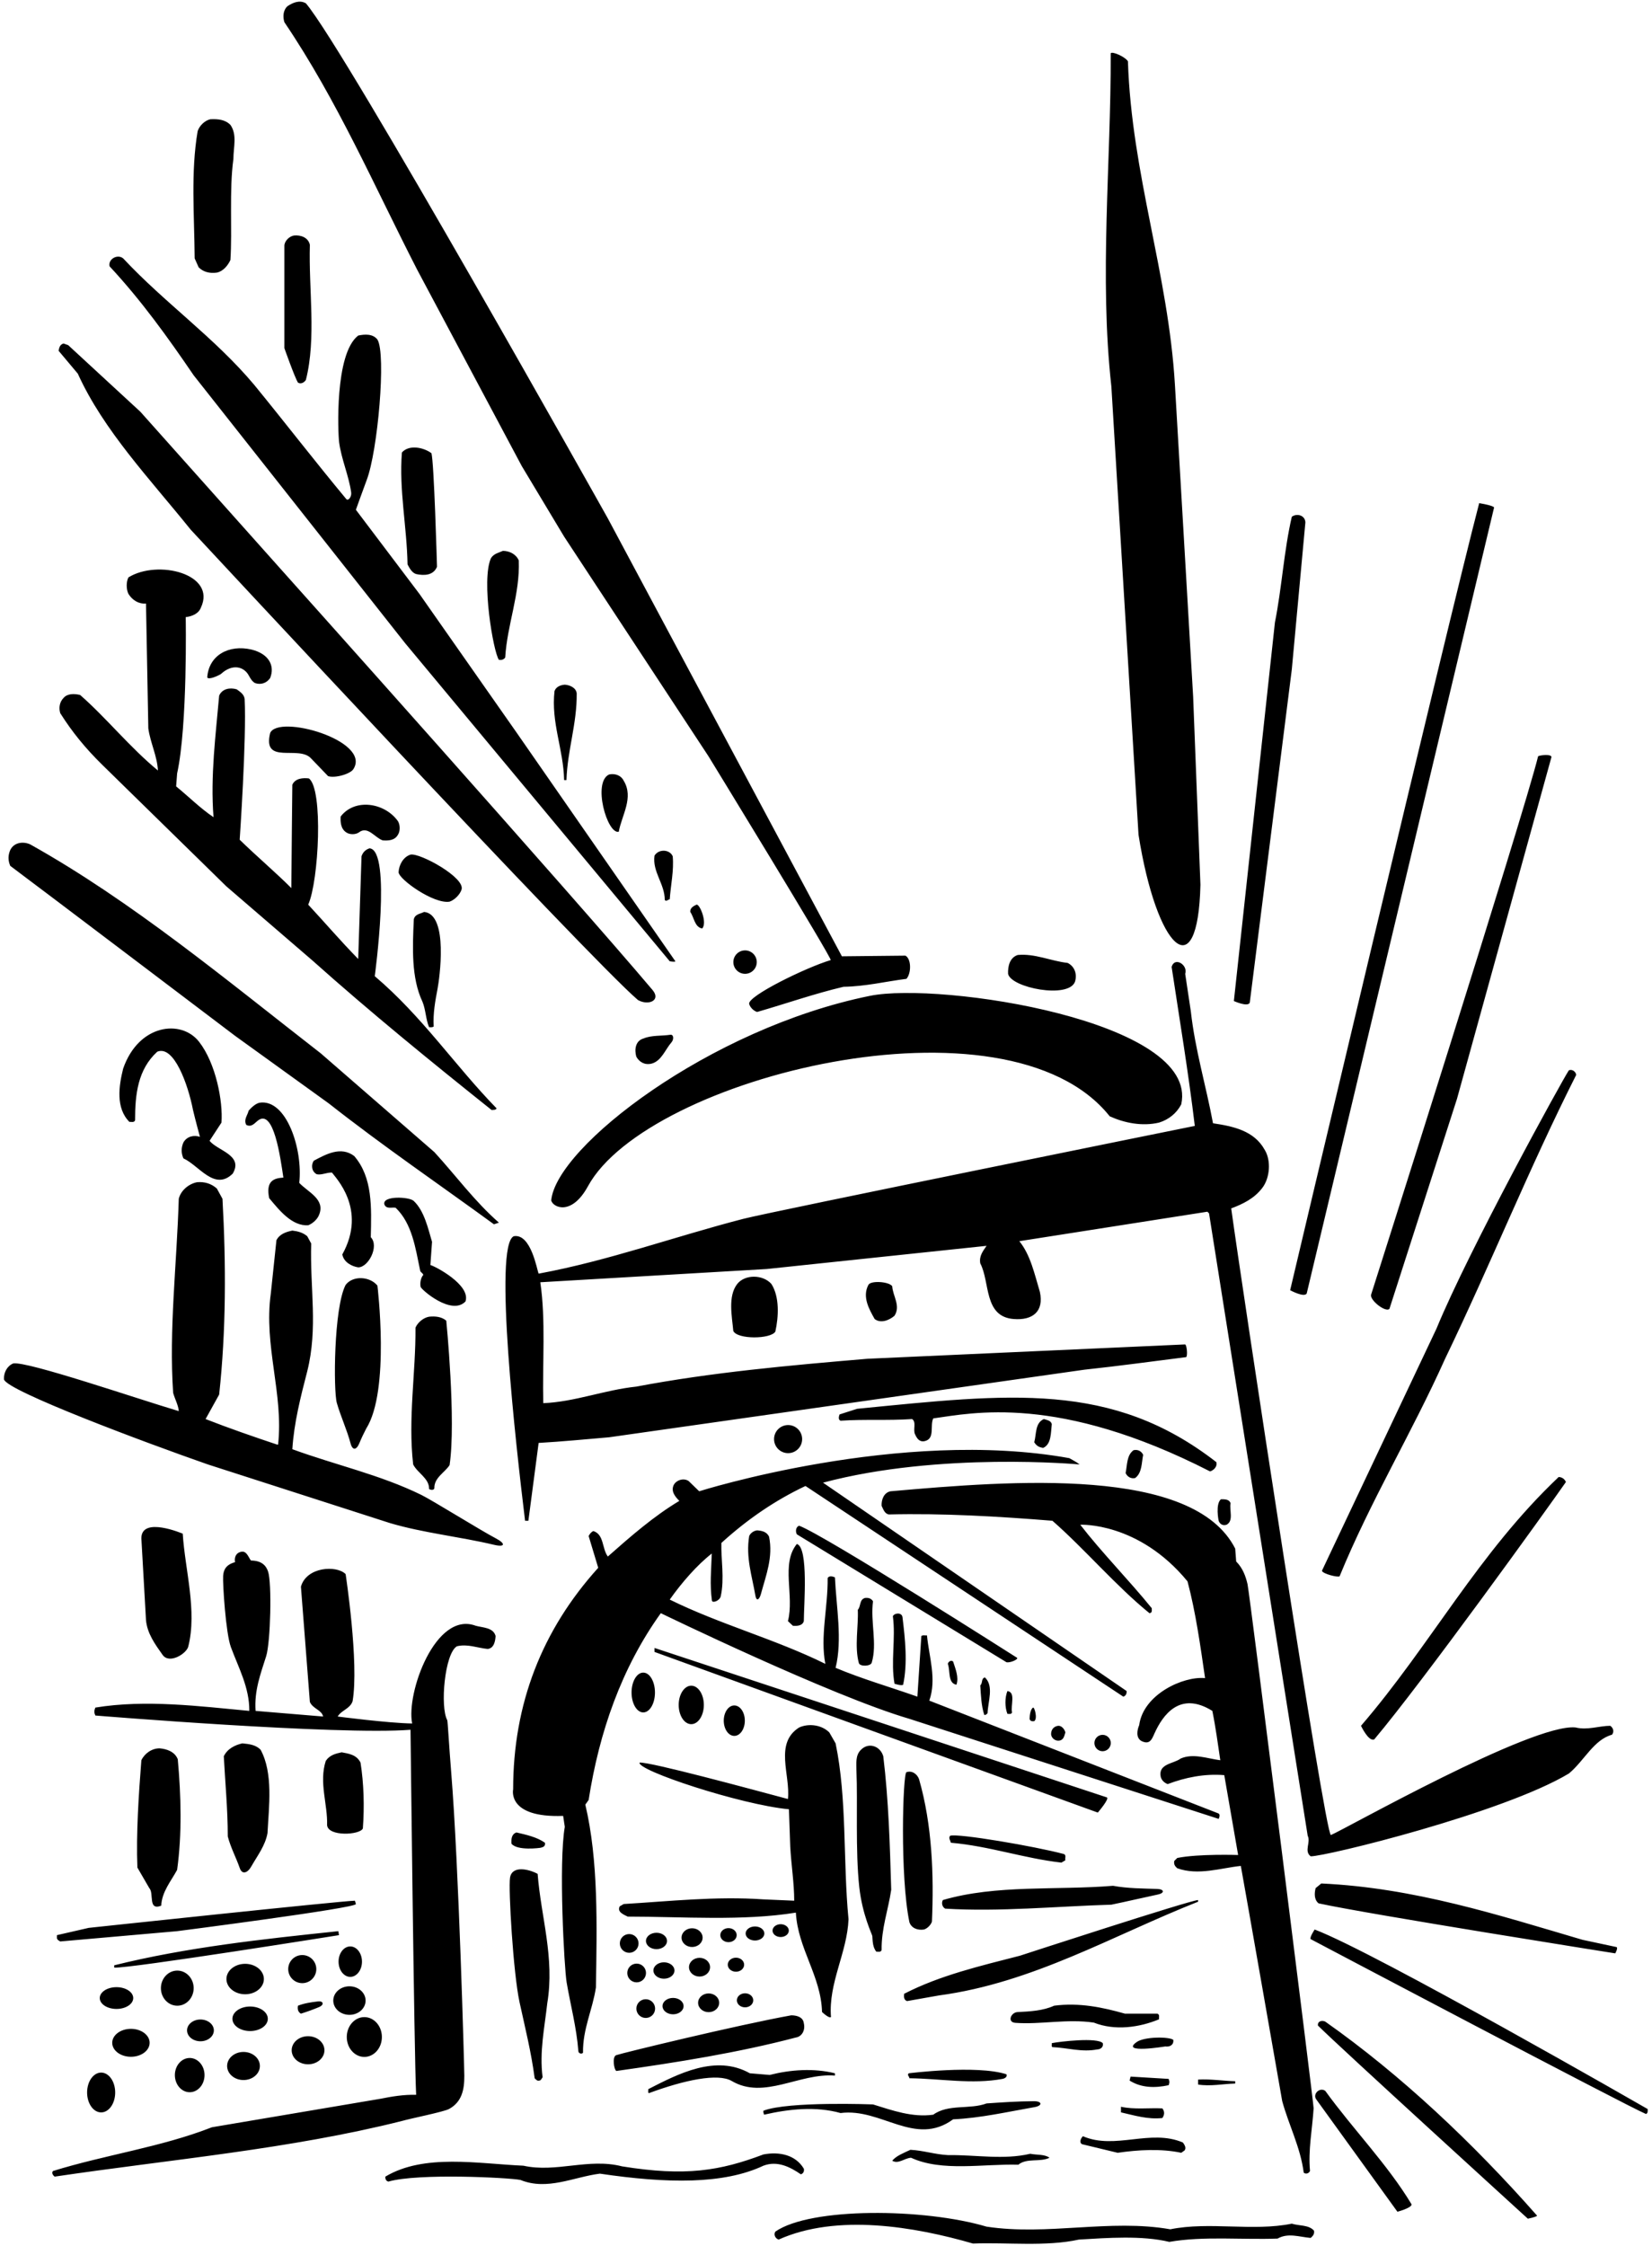 <?xml version="1.0" encoding="UTF-8"?>
<svg xmlns="http://www.w3.org/2000/svg" xmlns:xlink="http://www.w3.org/1999/xlink" width="499pt" height="678pt" viewBox="0 0 499 678" version="1.1">
<g id="surface1">
<path style=" stroke:none;fill-rule:nonzero;fill:rgb(0%,0%,0%);fill-opacity:1;" d="M 200.117 605.621 C 200.117 604.254 201.543 603.148 203.301 603.148 C 205.059 603.148 206.48 604.254 206.48 605.621 C 206.48 606.988 205.059 608.098 203.301 608.098 C 201.543 608.098 200.117 606.988 200.117 605.621 Z M 197.836 510.949 C 197.836 507.633 196.254 504.941 194.301 504.941 C 192.348 504.941 190.766 507.633 190.766 510.949 C 190.766 514.27 192.348 516.961 194.301 516.961 C 196.254 516.961 197.836 514.27 197.836 510.949 Z M 195.051 609.199 C 196.613 609.199 197.879 607.934 197.879 606.371 C 197.879 604.809 196.613 603.543 195.051 603.543 C 193.488 603.543 192.223 604.809 192.223 606.371 C 192.223 607.934 193.488 609.199 195.051 609.199 Z M 198.301 588.426 C 200.059 588.426 201.48 587.316 201.48 585.949 C 201.48 584.582 200.059 583.477 198.301 583.477 C 196.543 583.477 195.117 584.582 195.117 585.949 C 195.117 587.316 196.543 588.426 198.301 588.426 Z M 209.051 587.777 C 210.809 587.777 212.23 586.512 212.23 584.949 C 212.23 583.387 210.809 582.121 209.051 582.121 C 207.293 582.121 205.867 583.387 205.867 584.949 C 205.867 586.512 207.293 587.777 209.051 587.777 Z M 214.051 607.449 C 215.809 607.449 217.23 606.184 217.23 604.621 C 217.23 603.059 215.809 601.793 214.051 601.793 C 212.293 601.793 210.867 603.059 210.867 604.621 C 210.867 606.184 212.293 607.449 214.051 607.449 Z M 211.301 596.699 C 213.059 596.699 214.48 595.434 214.48 593.871 C 214.48 592.309 213.059 591.043 211.301 591.043 C 209.543 591.043 208.117 592.309 208.117 593.871 C 208.117 595.434 209.543 596.699 211.301 596.699 Z M 200.551 597.348 C 202.309 597.348 203.73 596.238 203.73 594.871 C 203.73 593.504 202.309 592.398 200.551 592.398 C 198.793 592.398 197.367 593.504 197.367 594.871 C 197.367 596.238 198.793 597.348 200.551 597.348 Z M 222.523 584.199 C 222.523 583.027 221.414 582.078 220.051 582.078 C 218.684 582.078 217.574 583.027 217.574 584.199 C 217.574 585.371 218.684 586.32 220.051 586.32 C 221.414 586.32 222.523 585.371 222.523 584.199 Z M 225.051 605.992 C 226.414 605.992 227.523 605.043 227.523 603.871 C 227.523 602.699 226.414 601.75 225.051 601.75 C 223.684 601.75 222.574 602.699 222.574 603.871 C 222.574 605.043 223.684 605.992 225.051 605.992 Z M 192.879 586.699 C 192.879 585.137 191.613 583.871 190.051 583.871 C 188.488 583.871 187.223 585.137 187.223 586.699 C 187.223 588.262 188.488 589.527 190.051 589.527 C 191.613 589.527 192.879 588.262 192.879 586.699 Z M 222.301 595.242 C 223.664 595.242 224.773 594.293 224.773 593.121 C 224.773 591.949 223.664 591 222.301 591 C 220.934 591 219.824 591.949 219.824 593.121 C 219.824 594.293 220.934 595.242 222.301 595.242 Z M 230.879 583.699 C 230.879 582.527 229.613 581.578 228.051 581.578 C 226.488 581.578 225.223 582.527 225.223 583.699 C 225.223 584.871 226.488 585.82 228.051 585.82 C 229.613 585.82 230.879 584.871 230.879 583.699 Z M 192.301 598.449 C 193.863 598.449 195.129 597.184 195.129 595.621 C 195.129 594.059 193.863 592.793 192.301 592.793 C 190.738 592.793 189.473 594.059 189.473 595.621 C 189.473 597.184 190.738 598.449 192.301 598.449 Z M 224.98 519.449 C 224.98 516.91 223.559 514.855 221.801 514.855 C 220.043 514.855 218.617 516.91 218.617 519.449 C 218.617 521.988 220.043 524.047 221.801 524.047 C 223.559 524.047 224.98 521.988 224.98 519.449 Z M 330.398 610.602 C 336.699 613.102 344.102 612.102 350.102 609.602 C 350 609 350.398 608.199 349.602 607.902 L 339.801 607.902 C 333.102 606 326 604.5 318.398 605.5 C 315.098 607.02 311.23 607.23 307.344 607.426 C 305.344 607.531 304.148 610.48 306.691 610.672 C 314.312 611.238 322.301 609.402 330.398 610.602 Z M 233.352 582.832 C 233.352 583.902 234.453 584.766 235.812 584.766 C 237.168 584.766 238.27 583.902 238.27 582.832 C 238.27 581.762 237.168 580.895 235.812 580.895 C 234.453 580.895 233.352 581.762 233.352 582.832 Z M 353 627.598 L 341.5 626.902 L 341.199 628.098 C 344.699 630.301 348.801 630.402 353 629.5 C 353.301 628.699 353.301 628.402 353 627.598 Z M 317.898 618 C 322.398 618.199 326.801 619.602 331.398 618.699 C 332.398 618.699 333.398 618 333.102 616.801 C 331.398 615 320.301 616.301 317.699 616.801 C 317.801 617.199 317.5 617.801 317.898 618 Z M 302.801 627.598 C 303.398 627.5 304.398 627 304 626.199 C 295 623.301 274.5 625.902 274.5 625.902 C 273.898 626.402 274.699 626.902 274.699 627.402 C 284.102 627.5 293.602 629.301 302.801 627.598 Z M 338.602 636 L 338.602 637.699 C 342.602 638.598 346.699 639.902 351.102 639.402 C 351.801 638.402 351.801 637.402 351.102 636.5 C 347.199 636.301 342.5 636.902 338.602 636 Z M 212.598 514.699 C 212.598 511.492 210.895 508.891 208.801 508.891 C 206.703 508.891 205.004 511.492 205.004 514.699 C 205.004 517.906 206.703 520.508 208.801 520.508 C 210.895 520.508 212.598 517.906 212.598 514.699 Z M 354.398 615.801 C 353.125 614.824 345.719 614.805 343.359 616.461 C 338.203 620.078 352 617.801 352 617.801 C 353.398 618 354.602 617.301 354.398 615.801 Z M 321.301 559.699 C 312.699 557.398 289.301 553.398 287 554.199 C 286.398 554.898 287.102 555.602 287.199 556.301 C 298.801 557.301 309.199 561 320.602 562.301 L 321.801 561.602 C 321.602 561 322.199 560 321.301 559.699 Z M 326.801 647.301 L 337.602 649.902 C 343.801 649 350.699 648.598 356.801 649.902 L 357.801 649.199 C 358.398 648.402 357.801 647.5 357.301 646.801 C 347.5 642.598 336.801 649.098 327.102 644.902 C 326.5 645.5 325.898 646.699 326.801 647.301 Z M 285.5 576.199 C 302 577.199 319 575.5 335.699 575 C 340.395 574.035 345.043 572.926 349.742 571.934 C 351.848 571.492 351.711 570.328 349.547 570.254 C 345.062 570.102 340.652 570.109 336.199 569.301 C 319.102 570.699 300.898 568.898 284.801 573.602 C 284.301 574.5 284.602 575.699 285.5 576.199 Z M 186.199 625.199 C 204.602 622.598 222.898 619.699 240.398 615.102 C 242.301 614.801 243.301 612.801 242.801 610.801 C 242.602 608.902 240.602 608.402 239 608.402 C 222.898 611.301 187.805 619.82 186.133 620.43 C 184.801 620.914 185.5 625 186.199 625.199 Z M 253.898 637.902 C 266.199 636.301 276.398 648.199 287.898 639.801 C 296.215 639.414 304.289 637.551 312.492 636.117 C 314.945 635.688 314.836 634.316 312.301 634.328 C 307.504 634.348 302.711 634.672 298 635 C 293 636.902 286.398 635.098 281.898 638.402 C 275.602 639.301 269.5 637.098 263.699 635.301 C 263.699 635.301 238.102 634.301 230.602 637.199 C 230.5 637.699 230.699 638 230.801 638.402 C 238.199 636.699 246.398 635.801 253.898 637.902 Z M 196 631.902 C 206.781 627.91 216.902 625.805 221.031 628.23 C 230.805 633.973 241.414 625.758 252.199 626.598 L 252.199 625.902 C 245.801 624.301 238.801 624.801 232.5 626.402 L 226.5 625.902 C 216.199 620.102 204.801 626.098 195.801 630.699 C 195.898 631.098 195.602 631.699 196 631.902 Z M 252.398 526.301 L 250.5 523 C 248.199 520.699 244.301 520.199 241.398 521.5 C 233.801 526.301 238.801 535.801 238 543.102 C 226.398 540 196.5 531.898 193.199 532.102 C 192.199 534.398 223.602 544.801 238.301 546.199 L 238.699 557.5 C 239 563 239.898 568.5 239.898 573.801 L 230.602 573.398 C 216.199 572.398 202 574 188.398 574.801 L 187.199 575.5 C 186.301 577.199 188.398 578 189.602 578.602 C 206.102 578.602 224.398 580 240.398 577.398 C 241 588.301 248 596.5 248.301 607.402 C 248.898 608 250.602 609.402 251 608.902 C 250.199 598.602 255.898 589.5 256.301 579.402 C 254.602 561.801 255.898 543.102 252.398 526.301 Z M 162.398 565.699 C 159.836 564.301 154.664 563.016 154.055 566.871 C 153.531 570.199 155.027 595.723 156.938 604.473 C 158.594 612.07 160.477 619.594 161.5 627.402 C 161.898 627.801 162.301 628.301 162.898 628.098 C 163.398 628.098 163.602 627.5 163.898 627.098 C 162.898 619.402 164.5 612.102 165.301 604.801 C 167.602 591 163.398 578.699 162.398 565.699 Z M 163.324 557.812 C 164.008 557.641 164.82 557.406 164.602 556.301 C 162.199 554.602 159 553.898 156 553.199 C 154.5 553.699 154.398 555.199 154.5 556.602 C 156.301 558.801 163.086 557.871 163.324 557.812 Z M 312.398 435.398 C 313.102 436.5 313.801 436.898 315.102 437.102 C 317.602 436 317.398 432.5 317.699 429.898 C 317.398 428.801 316.199 428.699 315.301 428.398 C 312.602 429.602 313.102 432.898 312.398 435.398 Z M 376.828 478.25 C 376.242 475.727 375.34 473.34 373.398 471.398 L 373.102 467.5 C 360.406 442.578 305.859 446.957 269 450.199 C 267 450.602 266.199 452.699 266.301 454.602 C 266.801 455.602 267.199 457 268.5 457.199 C 284.801 456.801 301.801 457.801 317.898 459.102 C 327.602 467.602 337.199 478.898 347.199 487 C 348.102 486.898 347.898 486.199 347.898 485.5 C 341 477 332.801 468.699 326.301 460.301 C 326.301 460.301 343.891 459.383 358.699 477.398 C 361.199 486.801 362.602 497 364 506.602 C 357.453 505.965 345.344 511.469 344.102 520.801 C 343.5 522.199 343 524.602 344.801 525.602 C 347.336 526.832 347.945 525.02 348.719 523.301 C 351.18 517.859 356.332 510.352 366.199 516.5 C 367.199 521.398 367.898 526.699 368.602 531.398 C 364.699 530.898 360.398 529.199 356.602 530.898 C 354.5 532.5 349.801 532.398 350.602 536.398 C 350.898 537.5 351.699 538.199 352.699 538.602 C 358 536.602 363.801 535.398 369.801 535.898 L 373.988 560.004 C 373.988 560.004 362 559.602 355.602 560.898 L 354.699 561.801 C 354.5 562.801 354.898 563.398 355.602 564 C 361.898 566.301 368.898 563.898 374.801 563.301 C 376 569.801 387.301 634.301 387.301 634.301 C 389.301 641.598 392.801 648.199 393.801 655.902 C 394.398 656.402 395.301 656.199 395.699 655.402 C 395.105 649.016 396.391 642.848 396.789 636.465 C 396.855 635.352 377.422 480.801 376.828 478.25 Z M 342.398 437.801 C 340.301 439.301 340.5 442.301 340 444.699 C 340.5 445.801 341.602 446.5 342.898 446.199 C 345 444.602 344.801 441.602 345.301 439.199 C 344.801 438.102 343.699 437.5 342.398 437.801 Z M 242.293 434.449 C 242.293 432.105 240.395 430.207 238.051 430.207 C 235.707 430.207 233.809 432.105 233.809 434.449 C 233.809 436.793 235.707 438.691 238.051 438.691 C 240.395 438.691 242.293 436.793 242.293 434.449 Z M 367.398 441.398 C 335.797 416.855 304.836 420.777 258.898 425.301 L 253.602 427 C 253.398 427.5 253.102 428.602 253.898 428.898 C 261.199 428.398 268.102 428.898 275.5 428.398 C 276.898 429.301 275.699 431.602 276.398 433 C 276.898 434.102 277.602 435.301 279.102 435.102 C 282.602 434.5 280.801 430.398 281.898 428.199 C 293.602 426.602 319.551 420.699 365.5 444.199 C 366.602 443.898 367.801 442.699 367.398 441.398 Z M 199.602 487 C 199.602 487 251.102 512 274.699 518.898 L 368.102 549.102 C 368.102 549.102 368.809 547.754 367.961 547.426 C 357.246 543.262 280.699 513.398 280.699 513.398 C 283 506.898 280.602 500.102 280 493.699 C 279.5 493.801 278.801 493.5 278.301 493.898 L 277.102 512.199 C 268.898 509.301 260.5 506.898 252.398 503.5 C 254.5 495 252.602 485.102 252.199 476.199 C 251.602 475.898 250.398 475.602 250 476.398 C 250.102 485.199 247.699 494.102 249.301 502.301 C 234.102 494.801 217.5 490.398 202.301 482.898 C 205.898 477.801 210.602 472.398 215 469 C 214.828 474.121 214.367 478.297 215.043 483.199 C 215.16 484.043 217.379 483.297 217.695 481.926 C 218.902 476.672 217.742 470.48 217.898 465.801 C 225.801 458.602 234.199 452.898 243.301 448.602 L 339.301 512.199 C 340 512 340.398 511.301 340.301 510.5 L 248.602 447.602 C 283.801 438.199 326.102 442.102 326.102 442.102 C 325.102 441.301 324 440.801 323 440.199 C 271.891 430.992 211.199 450.199 211.199 450.199 L 208 447.102 C 206.5 446.102 204.301 446.801 203.5 448.301 C 202.602 450.199 203.898 451.801 205.199 453.102 C 197.5 457.699 190.5 463.801 183.602 469.898 C 181.801 467.5 182.5 463.199 179.199 462.199 C 178.5 462.602 178.199 463 177.801 463.699 L 180.699 473.301 C 163.699 492.102 155 514.398 155 540.199 C 155 540.199 153.027 548.836 170.102 548.199 L 170.602 551.5 C 168.699 562.398 170.438 594.242 171.152 598.434 C 172.336 605.367 174.141 612.031 174.699 619.199 C 174.699 619.902 175.699 620.199 176.102 619.699 C 176 612.5 179 606.699 180 600 C 180.301 581.301 180.801 561.699 176.801 544.801 L 177.801 543.398 C 181 522.898 187.699 503.602 199.602 487 Z M 399.301 474.199 C 399.5 475.102 404.031 476.266 404.633 475.867 C 413.934 453.164 426.5 432.5 436.5 410.199 C 450.199 381.801 461.898 352.602 476.102 324.5 C 476 323.602 475 322.699 473.898 323.102 C 472.102 325.699 443.699 377.301 433.898 401.102 Z M 399.102 568.602 L 397.398 570 C 397 571.5 396.898 573.5 398.301 574.602 C 413.398 577.898 487.898 589.699 487.898 589.699 C 487.898 589.699 488.801 588.102 488.301 587.801 L 478 585.602 C 452.5 578.102 427.199 569.898 399.102 568.602 Z M 411.102 521 C 411.102 521 413.398 525.898 415.102 525.102 C 429.699 507.801 467.301 455.602 473 447.398 C 472.602 446.5 471.801 445.898 470.801 445.898 C 446.5 468.898 432.199 496.5 411.102 521 Z M 419.699 395.102 L 440.102 331.699 L 468.633 228.535 C 468.531 227.535 465.102 228 464.602 228.301 C 460.199 246.199 414.199 390.699 414.199 390.699 C 413.398 392.301 418.602 396.398 419.699 395.102 Z M 358 294 C 358.898 291.301 354.801 288.699 353.898 291.898 C 356.301 307.801 359 324 360.898 339.898 C 360.898 339.898 233.055 365.75 224.484 367.965 C 203.766 373.312 183.781 380.609 162.699 384.5 C 162.199 383.398 160.398 372.301 155.199 373.199 C 149 375.898 155.801 436.102 158.602 459.102 L 159.602 459.102 L 162.699 435.602 C 169.801 435.199 176.898 434.5 184 433.898 L 327.5 413.5 C 337.801 412.398 348 411 358.301 409.699 C 358.801 409.199 358.465 405.969 357.965 405.867 L 262 410.199 C 238.398 412.199 214.898 414.301 192.199 418.602 C 182.602 419.602 173.699 423.199 164.102 423.602 C 163.801 411.5 164.898 398.398 163.199 387.102 L 231.602 383.102 L 298 376.102 C 296.898 377.699 295.699 379.199 296.102 381.398 C 299.102 387.102 297.102 397.5 306.199 398.199 C 311.844 398.652 315.402 395.992 314.102 390 C 312.5 384.699 311.301 378.898 307.898 374.699 L 364.699 365.801 L 365.199 366.301 L 395 554.199 C 396 556.199 393.801 558.801 395.898 560.398 C 400.301 560.5 454.102 547.301 473.898 535.398 C 478.5 531.602 481.398 525.199 486.898 523.699 C 487.602 522.898 487.398 521.699 486.398 521 C 483.102 521 479.5 522.398 475.898 521.5 C 462.801 520.199 405.977 552.379 402.012 553.973 C 400.328 554.648 374.898 386.898 371.898 364.801 C 375.398 363.5 378.898 361.801 381.301 358.602 C 383.602 355.602 384 350.301 382 347.102 C 378.801 341.301 372.398 340 366.398 339.102 C 364.301 327.801 361 317 359.699 305.301 Z M 377.5 302.699 L 390.199 202.102 L 394.301 157.699 C 394.199 155.5 391.699 154.898 390.199 156 C 387.801 166.398 387.199 177.398 385.102 187.898 L 372.699 302.199 C 372.699 302.199 376.898 304.102 377.5 302.699 Z M 394.699 390.5 L 451.301 153.199 C 451 152.602 447.398 152 446.801 151.898 C 437.398 187.801 389.699 389.5 389.699 389.5 C 389.699 389.5 393.898 391.801 394.699 390.5 Z M 304.301 510.5 C 303.5 512.5 303.5 515.398 304.301 517.398 C 304.801 517.398 305.398 517.602 305.699 517 C 305.199 514.801 306.898 510.898 304.301 510.5 Z M 270.199 508.301 C 270.199 508.301 272.301 509 272.801 508.602 C 274.199 502.102 273.398 494.699 272.602 488.199 C 272.398 486.699 270.199 486.898 269.699 487.898 C 270.602 494.699 269 501.699 270.199 508.301 Z M 239.5 490.801 C 240.5 490.898 242.398 490.898 242.801 489.398 C 242.801 484.699 244.301 467.199 240.699 466.102 C 235.801 472.102 240 481.699 238 489.398 Z M 259.422 502.055 C 259.727 503.18 262.969 503.07 263.309 501.953 C 265.039 496.207 262.863 489.594 263.699 483.398 C 263.102 482.5 262.301 482.301 261.301 482.398 C 259.5 482.898 260.102 484.898 259.102 486 C 259.344 490.809 258.059 497.082 259.422 502.055 Z M 330.574 526.199 C 330.574 527.566 331.684 528.676 333.051 528.676 C 334.414 528.676 335.523 527.566 335.523 526.199 C 335.523 524.836 334.414 523.727 333.051 523.727 C 331.684 523.727 330.574 524.836 330.574 526.199 Z M 259.551 569.699 C 260.477 578.117 263.461 584.02 263.488 584.469 C 263.59 586.168 263.645 587.895 264.699 589.199 C 265.199 589.102 266 589.5 266.301 588.699 C 266.199 582.199 268.301 576.602 269.199 570.5 C 268.801 556.898 268.398 543.301 266.801 530.199 C 265.898 527.102 262.398 525.898 260.102 528.199 C 258.301 529.898 258.699 532.398 258.699 534.699 C 259.098 543.863 258.344 558.742 259.551 569.699 Z M 334.301 542.602 L 197.699 497.5 L 197.699 498.699 L 331.602 547.199 C 331.602 547.199 335.301 542.898 334.301 542.602 Z M 273.801 535 C 272.699 535.301 271.801 566.5 274.699 580.301 C 275.301 582.102 277.199 582.801 279.102 582.5 C 280.102 582.199 281.199 581.102 281.5 580.102 C 282.102 566.199 281.602 551 277.602 537.102 C 277.102 535.699 275.602 534.398 273.801 535 Z M 228.699 462 C 227.699 462.102 226.699 462.801 226.301 463.699 C 225.219 470.188 227.18 475.844 228.176 481.723 C 228.469 483.453 229.344 483.062 229.859 481.148 C 231.383 475.512 233.57 470.098 232.301 463.898 C 231.602 462.398 230.102 462.102 228.699 462 Z M 361.898 573.602 C 359.301 573.699 308.102 590.402 308.102 590.402 C 296.102 593.5 284 596.301 273.102 601.902 C 273 602.801 273 603.801 274 604.102 L 283.602 602.402 C 312 598.602 336.102 584.301 361.898 574.102 Z M 286.301 502.301 C 287.102 504.398 286.199 508.102 288.898 508.602 C 289.699 506.398 288.602 503.801 287.898 501.602 C 287.301 501 286.398 501.699 286.301 502.301 Z M 317.5 523.699 C 317.699 524.898 319 525.801 320.301 525.398 C 321.398 525 321.5 523.898 321.801 523 C 321.602 522.102 320.699 520.898 319.602 521 C 318.199 521.199 317.398 522.301 317.5 523.699 Z M 311 518.898 C 311.102 519.602 311.801 519.699 312.398 519.602 C 313.5 518.801 312.453 515.309 312.07 515.504 C 311.273 515.91 311 517.816 311 518.898 Z M 296.102 508.801 C 296.301 511.898 296.398 514.898 297.301 517.699 C 297.801 517.801 298 517.5 298.301 517.199 C 298.398 513.801 300.301 509 297.5 506.398 C 296.301 506.699 296.898 508.102 296.102 508.801 Z M 307.102 500.398 C 307.102 500.398 249.199 463.5 241.398 460.602 C 240.398 460.898 240.199 462.301 240.699 463.199 L 304 501.801 C 305.102 502.102 308 500.801 307.102 500.398 Z M 275.199 651.402 C 284.5 655.699 297 653.199 307.602 653.5 C 310.102 651.402 314.199 652.801 317 651.402 C 315.602 650.301 313.102 650.598 311.199 650.199 C 303.102 652.098 294.898 650.5 286.301 650.598 C 282.398 650.402 278.898 649.199 275 649 C 273.102 649.902 270.699 650.801 269.5 652.301 C 271.398 653.402 273.199 651.5 275.199 651.402 Z M 90.898 607.902 C 92.734 607.324 94.598 606.664 96.387 605.906 C 98.012 605.223 97.703 604.012 96.051 604.203 C 93.93 604.449 91.855 604.77 90 605.5 C 89.801 606.5 90 607.402 90.898 607.902 Z M 91.301 590.207 C 88.957 590.207 87.059 592.105 87.059 594.449 C 87.059 596.793 88.957 598.691 91.301 598.691 C 93.645 598.691 95.543 596.793 95.543 594.449 C 95.543 592.105 93.645 590.207 91.301 590.207 Z M 104.746 614.949 C 104.746 618.27 107.121 620.961 110.051 620.961 C 112.98 620.961 115.352 618.27 115.352 614.949 C 115.352 611.633 112.98 608.941 110.051 608.941 C 107.121 608.941 104.746 611.633 104.746 614.949 Z M 93.051 623.191 C 95.781 623.191 98 621.293 98 618.949 C 98 616.605 95.781 614.707 93.051 614.707 C 90.316 614.707 88.102 616.605 88.102 618.949 C 88.102 621.293 90.316 623.191 93.051 623.191 Z M 79.707 597.449 C 79.707 594.91 77.172 592.855 74.051 592.855 C 70.926 592.855 68.395 594.91 68.395 597.449 C 68.395 599.988 70.926 602.047 74.051 602.047 C 77.172 602.047 79.707 599.988 79.707 597.449 Z M 373.102 629 L 373.102 628.301 C 369.398 628.199 365.801 627.598 361.898 627.801 L 361.898 629.301 C 365.602 629.902 369.398 629.098 373.102 629 Z M 102.199 583 C 79.199 585.402 56.199 587.902 34.5 593.301 L 34.5 594 C 39.199 594.301 102.398 584.199 102.398 584.199 Z M 105.551 599.641 C 102.855 599.641 100.668 601.57 100.668 603.949 C 100.668 606.332 102.855 608.258 105.551 608.258 C 108.246 608.258 110.43 606.332 110.43 603.949 C 110.43 601.57 108.246 599.641 105.551 599.641 Z M 117.801 459.801 C 127.93 462.801 138.848 463.891 149.203 466.355 C 152.648 467.18 152.797 465.988 149.707 464.379 C 145.371 462.121 130.609 452.938 127.254 451.289 C 114.859 445.211 101.207 442.223 88.301 437.5 C 88.801 429.602 90.801 421.699 92.801 414 C 96.098 400.801 93.598 389.102 94 375.398 L 92.801 373.199 C 91.5 372.102 90 371.699 88.301 371.5 C 86.398 371.898 84.5 372.5 83.5 374.398 L 81.801 390.5 C 79.598 406.301 85.699 420.801 84 436.102 L 83.699 436.102 C 76.5 433.699 69 431.102 62.098 428.398 L 66.199 421 C 68.301 401.699 68.301 381.602 67.199 361.898 L 65.5 358.801 C 63.801 357.301 61.801 356.699 59.5 356.898 C 57 357.398 54.598 359.398 54 361.898 C 53.398 381.801 51 401.398 52.301 420.5 C 52.801 422.301 53.898 424.301 54 426 C 41.199 422.199 8.301 410.898 4 411.602 C 2.102 412.398 1.102 414.398 1.199 416.398 C 1.801 419.801 44.398 435.699 62.801 442.102 Z M 105.887 435.742 C 106.473 437.938 107.672 437.852 108.582 435.609 C 109.184 434.129 109.883 432.691 110.602 431.301 C 117.898 419.801 114 388.102 114 388.102 C 111.699 385.301 106.602 385 104.398 387.898 C 100.801 394.801 100.688 419.879 101.742 423.539 C 102.945 427.707 104.789 431.609 105.887 435.742 Z M 80.895 609.449 C 80.895 607.406 78.504 605.746 75.551 605.746 C 72.598 605.746 70.203 607.406 70.203 609.449 C 70.203 611.496 72.598 613.152 75.551 613.152 C 78.504 613.152 80.895 611.496 80.895 609.449 Z M 55.398 344.898 C 54.699 346.5 54.699 348.102 55.398 349.699 C 60.098 351.801 64.801 359.699 70.301 354.301 C 73.598 348.699 65.699 347.398 63.301 344.398 L 66.898 338.898 C 67.387 332.555 65.23 321.035 60.129 314.496 C 54.766 307.629 41.867 309.148 37.199 322.602 C 35.898 327.801 34.898 334.5 39.098 338.699 C 39.598 338.602 40.5 339 40.801 338.199 C 40.801 330.398 41.598 322.898 47.5 317.5 C 52.504 315.414 56.793 327.32 58.301 335.102 C 59 338.102 60.398 343.199 60.398 343.199 C 58.598 342.602 56.5 343 55.398 344.898 Z M 17.199 584.199 L 17.199 584.902 C 17.098 585.5 17.801 585.902 18.199 586.102 L 53.5 583 C 53.5 583 107.898 576 107.5 574.801 L 107.199 573.801 C 102.801 573.898 26.801 582 26.801 582 Z M 75.898 563.473 C 77.742 560.223 80.129 557.184 80.801 553.398 C 81.199 545.5 82.598 535.301 78.699 528.199 C 77.199 526.699 75.199 526.5 73.199 526.301 C 71 526.801 68.699 527.898 67.598 530.199 C 68 537.898 68.801 546.199 68.801 554.398 C 69.672 557.762 71.316 560.773 72.434 563.988 C 73.113 565.941 74.715 565.547 75.898 563.473 Z M 48.699 575.301 C 48.898 571.102 51.598 568 53.5 564.5 C 55 553.699 54.699 542.102 53.699 531.102 C 52.801 528.801 50.398 528 48.199 527.801 C 45.898 527.801 43.699 529.301 42.699 531.398 C 41.898 541.699 41.098 553.602 41.5 563.801 L 45.098 570 C 46.598 571.602 44.598 576.898 48.699 575.301 Z M 42.699 464.398 L 44.098 489.102 C 44.473 493.141 46.82 496.359 49.121 499.602 C 51.148 502.461 56.324 499.234 56.867 497.09 C 59.598 486.297 55.867 473.848 55.199 463 C 55.199 463 42.699 457.648 42.699 464.398 Z M 242.801 654.699 C 240.301 650.5 235.398 649.5 230.602 650.402 C 217.531 655.336 207.102 657.098 187.898 654 C 177.801 651.402 168 656 158.102 653.801 C 144.398 653.199 128.102 650.098 116.398 657.098 L 116.398 657.598 C 116.602 658.199 116.699 658.402 117.301 658.598 C 126.301 656 153.699 657.402 157.199 658.098 C 165.301 661.402 173.301 657.199 181.199 656.199 C 201.57 659.219 218.598 659.449 230.602 653.801 C 234.801 652.199 238.699 654.199 241.898 656.402 C 242.602 656.199 243 655.5 242.801 654.699 Z M 103.199 529 C 101.398 529.398 99.598 529.801 98.398 531.602 C 96.301 538.102 99 544.699 98.801 551 C 99.098 554.5 108.699 554 109.602 552 C 110.102 545.398 109.898 538.398 108.898 532.102 C 107.699 529.699 105.301 529.398 103.199 529 Z M 390.199 671.301 C 378.398 673.699 365.301 670.602 353.5 673 C 335.301 669.801 316.398 675 298 672.199 C 279.168 666.605 244.832 666.297 234.199 673.699 C 233.602 674.602 234.199 675.801 235.199 676.102 C 252.801 668.199 276.301 672.199 293.898 677.301 C 304 676.898 316 678.301 325.898 676.102 C 334.398 675.602 344.898 674.801 353.199 676.801 C 363.5 675 375.301 676.199 385.898 675.801 C 389.102 674 392.398 675.301 395.898 675.602 C 396.602 675 397.102 674.398 396.898 673.398 C 395.301 671.602 392.398 672 390.199 671.301 Z M 135.602 636.699 C 139.508 634.594 140.27 630.848 140.25 626.699 C 140.234 623.656 138.562 562.992 136.301 535.199 C 135.648 527.203 135.242 519.578 135.098 519.312 C 132.895 515.312 134.301 499.199 138 497 C 141.199 496.199 144.199 497.5 147.301 497.801 C 149.199 497.602 149.602 495.5 149.699 493.898 C 149 491.301 145.898 491.398 143.699 490.801 C 131.551 486.215 122.617 511.188 124.5 520.301 C 117.301 520.199 102 518.199 102 518.199 C 103.102 516.301 105.699 515.898 106.5 513.602 C 108.5 502 104.398 475.199 104.398 475.199 C 101.648 472.449 92.582 472.984 90.898 479 L 93.598 513.801 C 94.5 515.898 97.199 516.199 97.598 518.199 L 77.199 516.5 C 76.758 510.34 78.746 505.227 80.398 499.98 C 81.723 495.773 82.156 477.852 80.965 474.395 C 80.305 472.465 78.879 471.137 75.801 471.102 C 75 470.102 74.5 468 72.699 468.5 C 71.301 468.801 70.699 470.199 71 471.602 C 68.316 472.336 67.523 473.859 67.402 475.723 C 67.238 478.164 68.203 493.078 69.734 497.223 C 72.066 503.539 75.359 509.438 75.301 516.5 C 60.301 515.102 44 513 28.801 515.5 C 28.398 516.5 28.398 517 28.801 517.898 C 28.801 517.898 102.102 523.898 124 522.199 C 124 522.199 125.102 620.602 125.699 632.402 C 121.898 632.301 118.398 632.902 114.898 633.598 L 64 642.199 C 48.699 648.199 31.801 650.5 16 655.402 C 15.5 656 16 656.699 16.5 657.098 C 51.598 651.902 87.598 648.801 121.398 640.301 C 124.199 639.5 133.801 637.598 135.602 636.699 Z M 497.699 636.699 C 497.699 636.699 415.398 589.402 397.102 582.5 C 397.102 582.5 395.5 584.902 395.898 585.402 C 395.898 585.402 491.602 635.902 497.199 638.199 C 497.801 637.902 497.699 637.301 497.699 636.699 Z M 400.301 610.301 C 399.301 609.801 397.898 610.199 398.102 611.5 C 404.301 617.699 461.5 669.801 461.5 669.801 C 461.5 669.801 464 669.301 464.301 668.898 C 445 647 423.199 626.402 400.301 610.301 Z M 397.602 633.801 L 422.102 667.699 C 422.102 667.699 426.301 666.598 426.398 665.5 C 419.199 653.5 408.699 642.801 400.301 631.199 C 398.602 630 396.398 632.199 397.602 633.801 Z M 57.301 631.621 C 59.773 631.621 61.781 629.305 61.781 626.449 C 61.781 623.594 59.773 621.281 57.301 621.281 C 54.828 621.281 52.82 623.594 52.82 626.449 C 52.82 629.305 54.828 631.621 57.301 631.621 Z M 64.598 612.949 C 64.598 611.133 62.785 609.664 60.551 609.664 C 58.312 609.664 56.5 611.133 56.5 612.949 C 56.5 614.766 58.312 616.238 60.551 616.238 C 62.785 616.238 64.598 614.766 64.598 612.949 Z M 105.801 596.797 C 107.754 596.797 109.336 594.738 109.336 592.199 C 109.336 589.66 107.754 587.605 105.801 587.605 C 103.848 587.605 102.266 589.66 102.266 592.199 C 102.266 594.738 103.848 596.797 105.801 596.797 Z M 58.5 600.199 C 58.5 597.273 56.281 594.898 53.551 594.898 C 50.816 594.898 48.602 597.273 48.602 600.199 C 48.602 603.129 50.816 605.504 53.551 605.504 C 56.281 605.504 58.5 603.129 58.5 600.199 Z M 26.309 631.699 C 26.309 635.02 28.207 637.711 30.551 637.711 C 32.895 637.711 34.793 635.02 34.793 631.699 C 34.793 628.383 32.895 625.691 30.551 625.691 C 28.207 625.691 26.309 628.383 26.309 631.699 Z M 39.551 620.918 C 42.672 620.918 45.199 619.031 45.199 616.699 C 45.199 614.371 42.672 612.484 39.551 612.484 C 36.43 612.484 33.898 614.371 33.898 616.699 C 33.898 619.031 36.43 620.918 39.551 620.918 Z M 35.188 606.477 C 37.977 606.477 40.242 605.008 40.242 603.191 C 40.242 601.375 37.977 599.902 35.188 599.902 C 32.395 599.902 30.133 601.375 30.133 603.191 C 30.133 605.008 32.395 606.477 35.188 606.477 Z M 73.551 627.941 C 76.281 627.941 78.5 626.043 78.5 623.699 C 78.5 621.355 76.281 619.457 73.551 619.457 C 70.816 619.457 68.602 621.355 68.602 623.699 C 68.602 626.043 70.816 627.941 73.551 627.941 Z M 121.398 136.602 C 120.5 147.898 122.898 159 123.102 170.398 C 123.699 171.5 124.398 172.898 125.699 173.301 C 128 173.801 130.898 173.801 132 171.102 C 132 171.102 131.102 138.898 130.301 136.801 C 128 135.102 123.602 134.102 121.398 136.602 Z M 343.898 252 C 349.375 286.574 361.848 298.602 362.602 267.102 L 360.398 210.301 L 354.898 116.199 C 352.898 82.5 341.801 52.602 340.699 18.5 C 339.801 17.102 335.898 15.398 335.5 16.102 C 335.602 49 332 83.5 335.699 116.699 Z M 324.699 296.398 C 325.398 294.199 324.699 291.801 322.5 290.699 C 317.301 290.102 312.602 287.801 307.398 288.301 C 305 289.102 304.398 291.699 304.5 294 C 305.398 298.199 322.699 301.602 324.699 296.398 Z M 197.699 258.301 C 197 263.199 200.801 266.801 200.801 271.699 C 201.301 272.301 201.801 271.5 202.301 271.5 C 202.602 267.102 203.602 262.801 203.199 258.5 C 202.301 256.398 199 256.199 197.699 258.301 Z M 184 233.801 C 178.898 236.102 183.398 251.898 186.898 251.102 C 187.801 246.102 191.5 240.801 188.398 235.699 C 187.699 234.199 185.898 233.398 184 233.801 Z M 151.898 166.301 C 150.602 166.898 149.199 167.102 148.301 168.5 C 145.301 175.102 149 196.801 150.699 199.199 C 151.398 199.301 152.102 199.199 152.602 198.5 C 153.199 188.5 157.102 179.398 156.699 169.199 C 155.898 167.301 153.898 166.301 151.898 166.301 Z M 167.5 208.602 C 166.398 218.102 170.199 226.199 170.398 235.5 L 171.102 235.5 C 171.398 226.398 174.301 218.5 174.199 209.301 C 174 207.602 172.102 206.801 170.602 206.699 C 169.301 206.801 168 207.301 167.5 208.602 Z M 126 81.398 L 157.602 140.699 L 170.398 162 L 214 228.301 C 214 228.301 251.586 289.641 250.914 289.84 C 243.43 292.07 225.602 300.801 226.301 303.102 C 226.602 304.199 227.699 305.199 228.699 305.5 C 237.398 303 245.898 300 254.801 297.898 C 261.398 297.801 267.5 296.301 273.801 295.5 C 275.301 293.801 275.301 289.5 273.5 288.5 L 254.301 288.699 L 183.602 156.5 C 183.602 156.5 104.301 15 92.398 1 C 90.5 -0.102 88.398 0.801 86.801 1.898 C 85.5 3.102 85.398 5.102 85.898 6.699 C 102 30.5 113.102 56.301 126 81.398 Z M 262.301 387.898 C 260.398 391.5 262.5 395.199 264.199 398.199 C 266 399.602 268.602 398.602 270.199 397.199 C 272.102 394.199 269.699 391.301 269.5 388.301 C 268.602 386.898 263 386.5 262.301 387.898 Z M 222.699 387.602 C 219.801 391.301 221.102 397.398 221.5 401.801 C 222.699 404.398 232.801 404.301 234.199 402 C 235.199 397.5 235.5 391.5 233 387.602 C 230.398 384.699 225 384.699 222.699 387.602 Z M 368.801 452.602 C 367.102 454 368.031 458.98 368.152 459.246 C 368.531 460.078 369.285 460.68 370.5 460.301 C 372.699 459.102 371.301 456 371.699 453.801 C 371.301 452.602 370 452.602 368.801 452.602 Z M 228.586 290.449 C 228.586 288.496 227.004 286.914 225.051 286.914 C 223.098 286.914 221.516 288.496 221.516 290.449 C 221.516 292.402 223.098 293.984 225.051 293.984 C 227.004 293.984 228.586 292.402 228.586 290.449 Z M 210.398 273.102 C 209.5 273.5 208.398 274.102 208.5 275.301 C 209.699 277 209.801 279.898 212.102 280.301 C 213.699 278.602 211.398 272.898 210.398 273.102 Z M 166.5 362.398 C 167 364.5 172.633 367.199 177.602 358.102 C 195.551 325.211 304.211 298.035 335.199 337 C 339.602 339 345 340.102 350.102 338.898 C 353 338 355.398 336.102 356.801 333.398 C 362.375 308.223 284.031 296.332 262.785 300.633 C 214.273 310.453 167.965 346.262 166.5 362.398 Z M 196.801 321.102 C 199.801 320.301 200.898 316.898 202.801 314.699 C 203.602 313.801 203.512 312.23 202.469 312.387 C 199.781 312.781 196.777 312.492 194.398 313.5 C 191.898 314.199 191.602 316.898 192.199 319 C 193.102 320.602 194.699 321.602 196.801 321.102 Z M 71 312.699 L 99.301 333.102 C 115.699 346 132.602 357.5 149.199 369.602 L 150.699 369.102 C 143.301 362.602 137.699 354.898 131.199 347.801 L 96.898 318 C 68.199 295.699 39.898 272.102 9.102 254.898 C 7.102 254 4.301 254.199 3.102 256.602 C 2.398 258.199 2.398 259.801 3.102 261.398 C 11.301 267.5 71 312.699 71 312.699 Z M 76 196.102 C 69.074 194.484 63.059 197.848 62.598 204.5 C 63 205.301 65.699 204.102 66.699 203.5 C 70.195 200.258 73.676 201.234 75.137 203.902 C 75.613 204.77 76.109 205.676 77 206.199 C 78.699 206.801 80.5 206.301 81.598 204.699 C 83.062 201.039 81.301 197.426 76 196.102 Z M 103.398 378.699 C 103.801 381 106.199 382.301 108.199 382.602 C 111.301 382.602 114.602 376.199 112 373.5 C 112.199 364.5 112.602 355.5 107 349 C 102.965 345.926 98.438 348.477 94.801 350.398 C 93.898 351.602 94.098 353.699 95.699 354.5 C 97.199 354.801 98.699 353.898 100.301 354 C 101.102 355.301 111.051 364.949 103.398 378.699 Z M 81.598 221.301 C 79.199 231.102 90.301 224.801 94 229 L 99.098 234.301 C 101.102 235 105.898 233.699 106.801 232.102 C 112.047 223.512 84.07 215.535 81.598 221.301 Z M 81.301 361.699 C 84.398 365.398 88.199 370.199 93.098 369.898 C 94.398 369.398 95.898 368.102 96.398 366.699 C 98.301 362 93 359.898 90.398 357.102 C 91.531 346.914 86.5 331.652 78.398 332.898 C 77.098 333.199 75.898 334.398 75.098 335.301 C 74.801 336.699 73.5 338 74.398 339.602 C 76.012 340.375 76.836 339.109 77.914 338.273 C 82.688 334.582 84.684 349.402 85.598 355.5 C 82.551 355.691 80.281 356.609 81.301 361.699 Z M 102.898 246.5 C 102.801 248.102 102.898 250.199 104.602 251.301 C 105.602 252 107.398 252 108.398 251.301 C 111.102 249.199 113.199 252.898 115.602 253.699 C 117.199 253.801 119.199 253.801 120.199 252 C 120.898 251 120.898 249 120.199 247.898 C 116.199 242.301 107.199 240.898 102.898 246.5 Z M 88.801 71.102 C 87.398 71.301 85.898 72.801 85.898 74.199 L 85.898 105.102 C 85.898 105.102 89 113.898 90 115.5 C 90.801 116 91.801 115.602 92.398 114.699 C 95.598 102 93.199 87.5 93.598 73.898 C 93.098 71.699 90.898 70.898 88.801 71.102 Z M 129.602 397.5 C 127.898 397.801 126.199 399.199 125.5 400.801 C 125.602 414.398 123.199 428.199 124.801 442.102 C 126.102 444.699 129.699 446.301 129.602 449.5 C 130 449.801 131 450 131.199 449.301 C 131.102 446.102 134.301 444.602 135.801 442.301 C 137.801 428.801 134.801 398.699 134.801 398.699 C 133.398 397.5 131.5 397.301 129.602 397.5 Z M 140.602 392.898 C 142.301 387.898 131.301 382.199 130 381.898 L 130.5 374.898 C 129.301 370.879 128.152 365.512 124.941 362.527 C 123.605 361.277 115.398 360.898 116.102 363.602 C 116.699 365.102 118.301 364.398 119.5 364.602 C 124.5 369.398 125.5 376.801 126.898 383.5 C 126.898 384.199 128.398 384.602 127.602 385.199 C 127.031 386.164 126.852 387.352 127.035 388.453 C 127.18 389.297 136.398 397.301 140.602 392.898 Z M 57.598 159.898 C 57.598 159.898 177.5 288.898 192.699 301.898 C 195.898 303.699 199.746 302 197.102 298.867 C 172.953 270.254 84 170.898 84 170.898 L 42.398 124.301 L 20.598 104.199 L 19.199 103.699 C 18.098 104 17.898 104.898 17.699 105.898 L 23.5 112.801 C 31.301 130 45.301 144.602 57.598 159.898 Z M 58.5 113.301 L 122.398 194.199 L 202.301 290.199 C 202.301 290.199 203.898 290.5 204 290.199 L 156 221.102 L 126.699 179.301 L 107.5 153.898 C 107.5 153.898 110.047 146.785 110.758 144.934 C 114.098 136.258 116.699 106.801 114 102.5 C 112.602 100.699 110.102 100.898 108.199 101.301 C 101 106.801 102.109 130.992 102.43 133.465 C 103.098 138.609 105.34 143.492 106.078 148.66 C 106.27 149.984 105.16 151.344 104.594 150.66 C 95.207 139.379 86.137 127.609 76.801 116.199 C 64.801 101.898 49.801 91.5 37.199 78 C 35.5 76.602 32.598 78.199 33.098 80.398 C 42.699 90.699 50.801 102 58.5 113.301 Z M 60 80.699 C 61.398 82.102 63.301 82.602 65.5 82.301 C 67.398 81.898 68.801 80.199 69.598 78.5 C 70.199 69.398 69.199 57.398 70.5 48 C 70.5 44.398 71.699 40.699 69.598 37.699 C 68 36.102 65.898 35.898 63.598 36 C 61.898 36.301 60.199 38 59.699 39.602 C 57.598 52 58.699 64.801 58.801 78 Z M 24.199 209.801 C 22.5 209.398 20.398 209.301 19.199 210.699 C 18 211.898 17.699 213.699 18.199 215.301 C 21.801 221 25.801 225.898 30.898 230.898 L 68.398 267.602 L 94.301 289.898 C 112 305.699 130.199 320.5 148.5 335.102 C 149.102 335 149.699 335.199 150 334.602 C 137.5 321.801 127.602 306.898 113.199 294.699 C 113.199 294.699 118.398 256.5 111.602 256.102 C 110.398 256.5 109.602 257.301 109.199 258.5 L 108.199 289.5 C 102.801 284 98.301 278.699 93.098 273.102 C 96.301 266 97.699 238.199 93.301 235 C 91.598 234.801 89.199 234.898 88.301 236.898 C 88.301 236.898 88 265.102 88 268.102 C 83.199 263.301 77.398 258.398 72.398 253.5 C 72.398 253.5 74.5 223.102 73.898 211 C 73.699 209.602 72.598 208.898 71.5 208.102 C 69.5 207.5 67.098 207.898 66.199 210 C 65.199 221.5 63.5 234.398 64.5 246.699 C 60.598 244.102 57 240.5 53.199 237.398 L 53.5 233.5 C 56.699 219 56.098 186.301 56.098 186.301 C 57.898 186.102 60 185.301 60.699 183.398 C 65.422 173.285 47.711 168.816 38.801 174.301 C 38.098 175.602 38.098 177.898 38.801 179.301 C 40 181.199 41.898 182.398 44.098 182.199 L 44.801 219.898 C 45.398 224.199 47.5 228.301 47.699 232.602 C 39.199 225.602 32.098 216.699 24.199 209.801 Z M 128.102 275.301 C 127 275.898 125.398 275.898 125 277.5 C 124.602 286 124.199 295.199 127.602 302.398 C 128.602 304.801 128.602 307.699 129.602 310.102 C 130.102 310.102 130.602 310.199 131 309.898 C 130.766 305.965 131.461 302.199 132.18 298.426 C 132.68 295.777 135.602 276 128.102 275.301 Z M 135.801 272.199 C 137.301 271.699 138.898 270.102 139.398 268.602 C 140.699 265 126.801 257.398 124 258 C 121.801 258.699 120.5 261.102 120.398 263.301 C 120.398 265.398 131 273 135.801 272.199 "/>
</g>
</svg>
